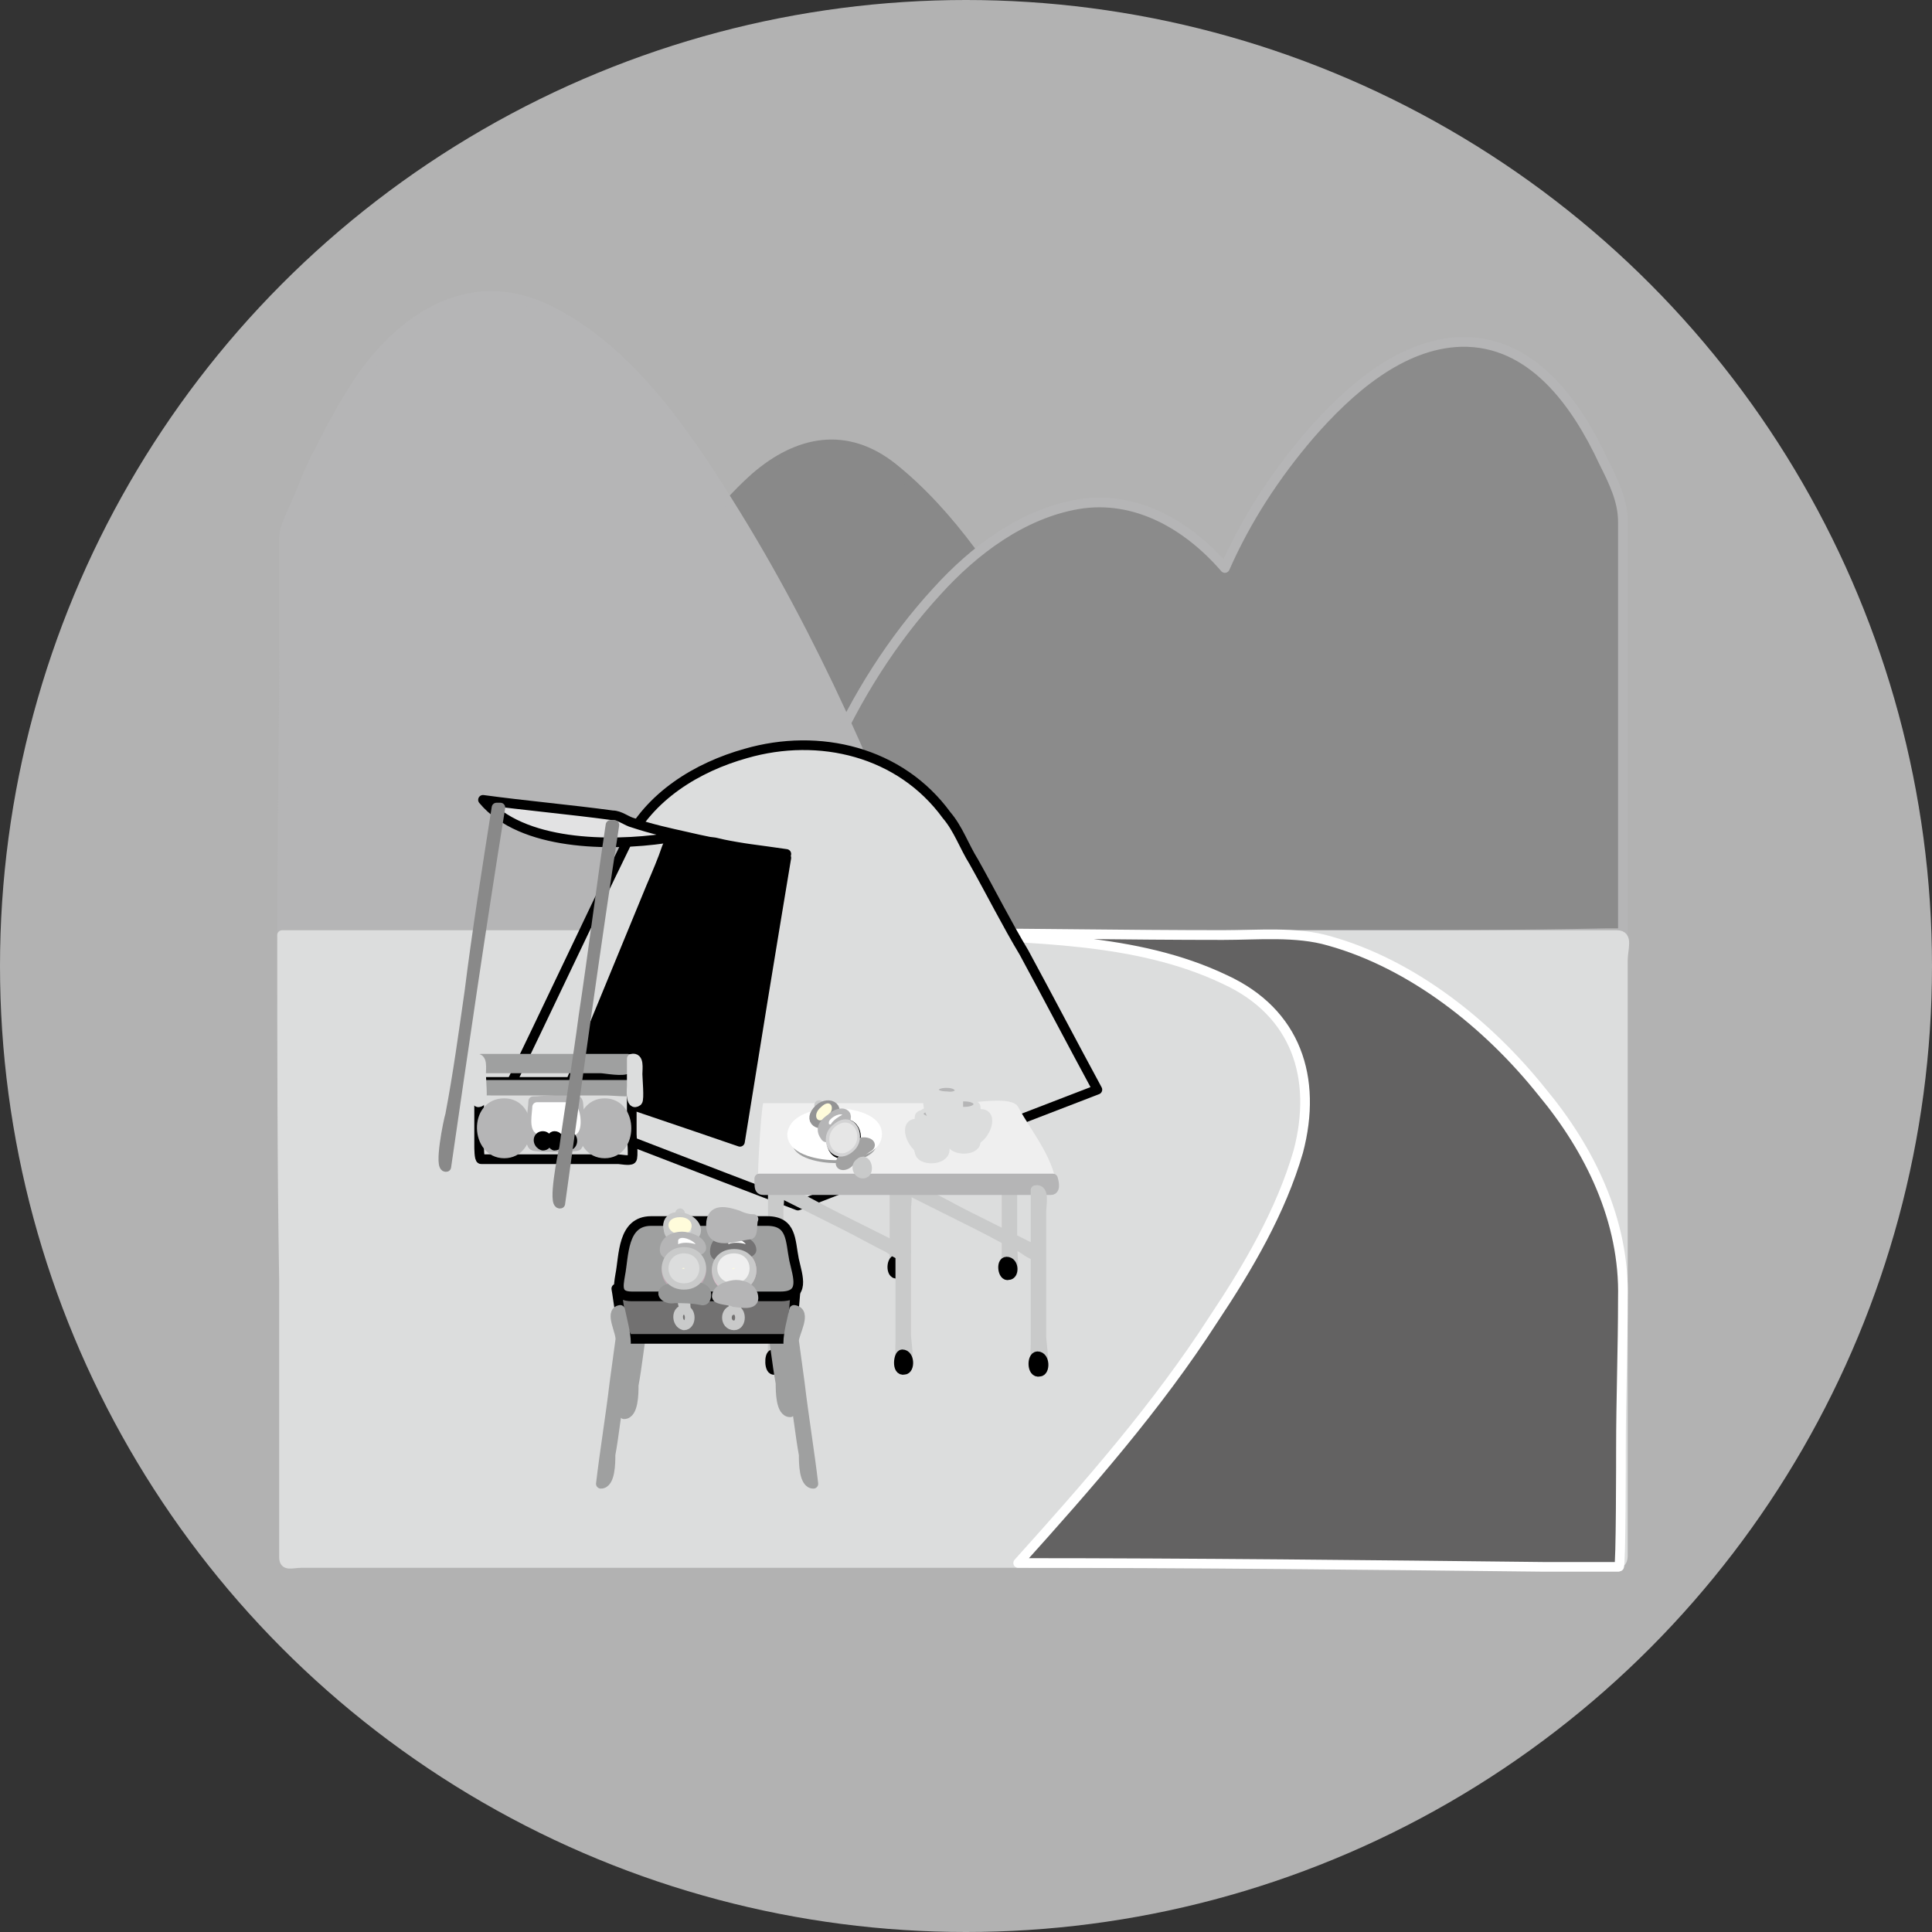 <?xml version="1.0" encoding="utf-8"?>
<!-- Generator: Adobe Illustrator 17.1.0, SVG Export Plug-In . SVG Version: 6.00 Build 0)  -->
<!DOCTYPE svg PUBLIC "-//W3C//DTD SVG 1.1//EN" "http://www.w3.org/Graphics/SVG/1.1/DTD/svg11.dtd">
<svg version="1.1" id="Ebene_1" xmlns="http://www.w3.org/2000/svg" xmlns:xlink="http://www.w3.org/1999/xlink" x="0px" y="0px"
	 width="100px" height="100px" viewBox="0 0 100 100" enable-background="new 0 0 100 100" xml:space="preserve">
<rect x="0" y="0" width="100" height="100" fill="#333333" stroke="none"/>
<circle fill="#B2B2B2" cx="50" cy="50" r="50"/>
<path fill="#898989" stroke="#898989" stroke-width="0.5" stroke-linecap="round" stroke-linejoin="round" stroke-miterlimit="2.613" d="
	M29.4,41.9c0.9-2.9,2.1-5.7,3.5-8.4c1.6-3.1,3.5-6.4,6.2-8.8c2.2-1.9,4.7-2.4,7.1-0.5c3,2.4,5.4,6,7.2,9.3c1.6,2.8,3.2,6.1,3.2,9.4
	C47.6,42.6,38.5,42.3,29.4,41.9C29.4,41.9,29.4,41.9,29.4,41.9z"/>
<path fill="#8B8B8B" stroke="#B5B5B6" stroke-width="0.5" stroke-linecap="round" stroke-linejoin="round" stroke-miterlimit="2.613" d="
	M40.5,48.5c9.6,0,19.3-0.1,28.9-0.1c4.6,0,9.2,0,13.8-0.1c0.3,0,0.6,0,0.8,0c0,0,0-1.1,0-1.2c0-2.6,0-5.3,0-7.9c0-3.1,0-6.2,0-9.3
	c0-1,0-1.9,0-2.9c0-1.1-0.5-2.1-1-3.1c-1.4-3-3.7-6.3-7.4-6.2c-3.1,0.1-5.8,2.5-7.8,4.8c-1.8,2.1-3.3,4.4-4.4,6.9
	c-1.9-2.2-4.6-3.8-7.6-3.3c-2.9,0.5-5.4,2.4-7.3,4.5c-2.3,2.5-4.2,5.5-5.6,8.7C41.7,42.1,40.6,45.3,40.5,48.5z"/>
<path fill="#B5B5B6" stroke="#B5B5B6" stroke-width="0.5" stroke-linecap="round" stroke-linejoin="round" stroke-miterlimit="2.613" d="
	M14.6,48.4c0-4.9,0.1-9.8,0.1-14.7c0-2,0-3.9,0-5.9c0-0.5,0.4-1.2,0.6-1.7c0.4-0.9,0.7-1.8,1.2-2.7c0.7-1.4,1.4-2.7,2.3-4
	c2.3-3.2,5.8-5.3,9.7-3.3c4,2,6.9,6.2,9.2,9.9c4.4,7,7.8,14.8,10.6,22.6c0,0.1,0.1,0.3,0.1,0.3c-0.2-0.1-0.7,0-0.8,0
	c-0.8,0-1.6,0-2.4,0c-2.7,0-5.4-0.1-8.1-0.1c-6.1-0.1-12.3-0.2-18.4-0.3C17.4,48.4,16,48.4,14.6,48.4z"/>
<path fill="#DCDDDD" stroke="#DCDDDD" stroke-width="0.5" stroke-linecap="round" stroke-linejoin="round" stroke-miterlimit="2.613" d="
	M14.6,48.4c7.6,0,15.2,0,22.8,0c12.4,0,24.7,0,37.1,0c3.1,0,6.1,0,9.2,0c0.6,0,0.3,0.7,0.3,1.3c0,2.2,0,4.5,0,6.7
	c0,6.3,0,12.5,0,18.8c0,1.8,0,3.6,0,5.3c0,0.6-0.4,0.4-0.9,0.4c-9.6,0-19.1,0-28.7,0c-11.6,0-23.1,0-34.7,0c-1.4,0-2.7,0-4.1,0
	c-0.5,0-0.9,0.2-0.9-0.3c0-4.8,0-9.6,0-14.3C14.6,60.3,14.6,54.4,14.6,48.4z"/>
<path fill="#636262" stroke="#FFFFFF" stroke-width="0.5" stroke-linecap="round" stroke-linejoin="round" stroke-miterlimit="2.613" d="
	M52.7,80.9c3.6-4,7.2-8.1,10.1-12.6c1.8-2.7,3.5-5.6,4.4-8.7c1-3.8-0.1-7.2-3.8-8.9c-4.6-2.2-10.1-2.1-15-2.4c5,0,9.9,0.1,14.9,0.1
	c1.8,0,3.8-0.2,5.5,0.3c4.3,1.2,8.2,4.3,11,7.8c2.5,3,4.3,6.7,4.2,10.7c0,2.6-0.1,5.2-0.1,7.8c0,0.4,0,6.1-0.1,6.1
	c-1.3,0-2.6,0-3.9,0C70.9,81,61.8,80.9,52.7,80.9z"/>
<path fill="#DCDDDD" stroke="#000000" stroke-width="0.5" stroke-linecap="round" stroke-linejoin="round" stroke-miterlimit="2.613" d="
	M41.3,62.4c-5-1.9-10.1-3.9-15.1-5.8c2.1-4.3,4.1-8.6,6.2-12.9c1.2-2.5,3.7-4,6.2-4.7c3.8-1.1,8-0.1,10.4,3.2
	c0.6,0.7,0.9,1.6,1.4,2.4c0.9,1.6,1.7,3.2,2.6,4.7c1.3,2.4,2.5,4.7,3.8,7.1C51.6,58.4,46.4,60.4,41.3,62.4z"/>
<path stroke="#000000" stroke-width="0.5" stroke-linecap="round" stroke-linejoin="round" stroke-miterlimit="2.613" d="
	M38.3,59.1c-2.9-1-5.9-2-8.8-3c1.4-3.4,2.8-6.8,4.2-10.2c0.3-0.7,0.6-1.4,0.8-2c0.2-0.5,0.1-0.4,0.6-0.3c1.9,0.3,3.7,0.5,5.6,0.8
	C39.9,49.2,39.1,54.1,38.3,59.1z"/>
<path fill="#E2E2E3" stroke="#000000" stroke-width="0.5" stroke-linecap="round" stroke-linejoin="round" stroke-miterlimit="2.613" d="
	M40.7,44.2c-1.7-0.2-3.5-0.5-5.2-0.9c-0.9-0.2-1.8-0.4-2.7-0.7c-0.4-0.1-0.7-0.4-1.1-0.4c-2.2-0.3-4.5-0.5-6.7-0.8
	c2,2.4,6.6,2.4,9.4,2c0.8-0.1,1.7,0.1,2.6,0.2C38.2,43.9,39.4,44,40.7,44.2z"/>
<path fill="#898989" stroke="#898989" stroke-width="0.5" stroke-linecap="round" stroke-linejoin="round" stroke-miterlimit="2.613" d="
	M25.9,41.8c-0.1,0-0.1,0-0.2,0c-0.5,3.2-1,6.3-1.4,9.5c-0.3,2.1-0.6,4.3-1,6.4c-0.1,0.3-0.6,2.8-0.2,2.7C24,54.2,24.9,48,25.9,41.8z
	"/>
<path fill="#B5B5B6" stroke="#C9CACA" stroke-width="0.5" stroke-linecap="round" stroke-linejoin="round" stroke-miterlimit="2.613" d="
	M52.1,57.5c0.5-0.1,0.3,0.8,0.3,1.1c0,1,0,1.9,0,2.9c0,1,0,2,0,3c0,0.2,0.1,1.3,0,1.4c-0.4,0.3-0.3-1-0.3-1.1c0-1,0-1.9,0-2.9
	C52.1,60.4,52.1,59,52.1,57.5z"/>
<path fill="#C9CACA" stroke="#C9CACA" stroke-width="0.5" stroke-linecap="round" stroke-linejoin="round" stroke-miterlimit="2.613" d="
	M47,61.6c0.1-0.4,0.6,0,0.9,0.2c0.8,0.4,1.5,0.8,2.3,1.2c1.2,0.6,2.4,1.2,3.6,1.8c-0.1,0.4-0.6,0-0.9-0.2c-0.8-0.4-1.5-0.8-2.3-1.2
	C49.4,62.8,48.2,62.2,47,61.6z"/>
<path fill="#B5B5B6" stroke="#C9CACA" stroke-width="0.5" stroke-linecap="round" stroke-linejoin="round" stroke-miterlimit="2.613" d="
	M46.3,57.5c0.5-0.1,0.3,0.8,0.3,1.1c0,1,0,1.9,0,2.9c0,1,0,2,0,3c0,0.2,0.1,1.3,0,1.4c-0.4,0.3-0.3-1-0.3-1.1c0-1,0-1.9,0-2.9
	C46.3,60.3,46.3,58.9,46.3,57.5z"/>
<path stroke="#000000" stroke-width="0.5" stroke-linecap="round" stroke-linejoin="round" stroke-miterlimit="2.613" d="
	M46.4,65.2c0.4,0,0.4,0.7,0.1,0.7C46.1,66.1,46.1,65.2,46.4,65.2z"/>
<path fill="#C9CACA" stroke="#C9CACA" stroke-width="0.5" stroke-linecap="round" stroke-linejoin="round" stroke-miterlimit="2.613" d="
	M40.1,61.6c0.1-0.4,0.6,0,0.9,0.2c0.8,0.4,1.5,0.8,2.3,1.2c1.2,0.6,2.4,1.2,3.6,1.8c-0.1,0.4-0.6,0-0.9-0.2
	c-0.8-0.4-1.5-0.8-2.3-1.2C42.5,62.8,41.3,62.2,40.1,61.6z"/>
<path stroke="#000000" stroke-width="0.5" stroke-linecap="round" stroke-linejoin="round" stroke-miterlimit="2.613" d="
	M52.1,65.3c0.4,0,0.4,0.7,0.1,0.7C51.9,66.1,51.8,65.3,52.1,65.3z"/>
<path fill="#C9CACA" stroke="#C9CACA" stroke-width="0.5" stroke-linecap="round" stroke-linejoin="round" stroke-miterlimit="2.613" d="
	M46.6,61.5c0.5-0.1,0.3,0.8,0.3,1.1c0,1.1,0,2.1,0,3.2c0,1.1,0,2.2,0,3.3c0,0.2,0.2,1.4,0,1.5c-0.4,0.4-0.3-1-0.3-1.1
	c0-1.1,0-2.1,0-3.2C46.6,64.8,46.6,63.2,46.6,61.5z"/>
<path stroke="#000000" stroke-width="0.5" stroke-linecap="round" stroke-linejoin="round" stroke-miterlimit="2.613" d="
	M46.7,70.1c0.4,0,0.4,0.8,0.1,0.8C46.4,71,46.5,70.1,46.7,70.1z"/>
<path fill="#C9CACA" stroke="#C9CACA" stroke-width="0.5" stroke-linecap="round" stroke-linejoin="round" stroke-miterlimit="2.613" d="
	M40,61.5c0.5-0.1,0.3,0.8,0.3,1.1c0,1.1,0,2.1,0,3.2c0,1.1,0,2.2,0,3.3c0,0.2,0.2,1.4,0,1.5c-0.4,0.4-0.3-1-0.3-1.1
	c0-1.1,0-2.1,0-3.2C40,64.7,40,63.1,40,61.5z"/>
<path stroke="#000000" stroke-width="0.5" stroke-linecap="round" stroke-linejoin="round" stroke-miterlimit="2.613" d="M40,70.1
	c0.4,0,0.4,0.8,0.1,0.8C39.8,71,39.8,70.1,40,70.1z"/>
<path fill="#EFEFEF" d="M39.5,57.1c3.4,0,6.8,0,10.3,0c0.6,0,2.6-0.4,2.9,0.2c0.7,1.3,2,2.8,2,4.4c-3.7,0-7.4,0-11.2,0
	c-1.4,0-2.8,0-4.2,0C39.1,61.7,39.4,57.4,39.5,57.1z"/>
<path fill="#B5B5B6" stroke="#B5B5B6" stroke-width="0.5" stroke-linecap="round" stroke-linejoin="round" stroke-miterlimit="2.613" d="
	M39.3,61c4.8,0,9.7,0,14.5,0c0.2,0,0.5,0,0.7,0c0,0,0.2,0.6-0.1,0.6c-0.8,0-1.7,0-2.5,0c-3.1,0-6.2,0-9.3,0c-0.9,0-1.8,0-2.7,0
	C39.3,61.6,39.3,61.7,39.3,61z"/>
<path fill="#C9CACA" stroke="#C9CACA" stroke-width="0.5" stroke-linecap="round" stroke-linejoin="round" stroke-miterlimit="2.613" d="
	M53.6,61.6c0.5-0.1,0.3,0.8,0.3,1.1c0,1.1,0,2.1,0,3.2c0,1.1,0,2.2,0,3.3c0,0.2,0.2,1.4,0,1.5c-0.4,0.4-0.3-1-0.3-1.1
	c0-1.1,0-2.1,0-3.2C53.6,64.9,53.6,63.3,53.6,61.6z"/>
<path stroke="#000000" stroke-width="0.5" stroke-linecap="round" stroke-linejoin="round" stroke-miterlimit="2.613" d="
	M53.7,70.2c0.4,0,0.4,0.8,0.1,0.8C53.4,71.1,53.4,70.2,53.7,70.2z"/>
<path fill="#9FA0A0" stroke="#9FA0A0" stroke-width="0.5" stroke-linecap="round" stroke-linejoin="round" stroke-miterlimit="2.613" d="
	M39.9,64.1c-0.1,0.5-0.3,1.2-0.3,1.7c0.1,0.8,0.2,1.7,0.3,2.5c0.2,1.1,0.3,2.2,0.5,3.3c0,0.4,0,1.5,0.5,1.5
	c-0.2-1.7-0.5-3.5-0.7-5.2c-0.1-0.7-0.2-1.5-0.3-2.2C39.8,65.3,40.5,64.2,39.9,64.1z"/>
<path fill="#9FA0A0" stroke="#9FA0A0" stroke-width="0.5" stroke-linecap="round" stroke-linejoin="round" stroke-miterlimit="2.613" d="
	M33.3,64.2c0.1,0.5,0.3,1.2,0.3,1.7c-0.1,0.8-0.2,1.7-0.3,2.5c-0.2,1.1-0.3,2.2-0.5,3.3c0,0.4,0,1.5-0.5,1.5
	c0.2-1.7,0.5-3.5,0.7-5.2c0.1-0.7,0.2-1.5,0.3-2.2C33.4,65.4,32.7,64.3,33.3,64.2z"/>
<path fill="#727171" stroke="#000000" stroke-width="0.5" stroke-linecap="round" stroke-linejoin="round" stroke-miterlimit="2.613" d="
	M31.9,66.7c3.1,0,6.2,0,9.3,0c-0.1,0.5-0.1,2.6-0.6,2.6c-1.4,0-2.7,0-4.1,0c-1.3,0-2.6,0-3.9,0C32.2,69.3,32,67.2,31.9,66.7z"/>
<path fill="#9FA0A0" stroke="#000000" stroke-width="0.5" stroke-linecap="round" stroke-linejoin="round" stroke-miterlimit="2.613" d="
	M33.7,63.2c2,0,4,0,6,0c1.3,0,1.2,1,1.4,2c0.2,0.9,0.6,1.9-0.7,1.9c-2.3,0-4.7,0-7,0c-0.2,0-0.5,0-0.7,0c-0.8,0-0.7-0.5-0.6-1.1
	C32.3,65,32.2,63.2,33.7,63.2z"/>
<path fill="#9FA0A0" stroke="#9FA0A0" stroke-width="0.5" stroke-linecap="round" stroke-linejoin="round" stroke-miterlimit="2.613" d="
	M32.1,67.8c0.1,0.5,0.3,1.2,0.3,1.7c-0.1,0.8-0.2,1.7-0.3,2.5c-0.2,1.1-0.3,2.2-0.5,3.3c0,0.4,0,1.5-0.5,1.5
	c0.2-1.7,0.5-3.5,0.7-5.2c0.1-0.7,0.2-1.5,0.3-2.2C32.2,69,31.5,67.9,32.1,67.8z"/>
<path fill="#9FA0A0" stroke="#9FA0A0" stroke-width="0.5" stroke-linecap="round" stroke-linejoin="round" stroke-miterlimit="2.613" d="
	M41.1,67.8c-0.1,0.5-0.3,1.2-0.3,1.7c0.1,0.8,0.2,1.7,0.3,2.5c0.2,1.1,0.3,2.2,0.5,3.3c0,0.4,0,1.5,0.5,1.5
	c-0.2-1.7-0.5-3.5-0.7-5.2c-0.1-0.7-0.2-1.5-0.3-2.2C41.1,69,41.8,67.9,41.1,67.8z"/>
<path fill="#C9CACA" stroke="#C9CACA" stroke-width="0.5" stroke-linecap="round" stroke-linejoin="round" stroke-miterlimit="2.613" d="
	M35.2,62.8c0,0.7-0.1,4.9,0.3,5C35.4,66.1,35.3,64.5,35.2,62.8z"/>
<path fill="#FDD000" stroke="#BDA7B2" stroke-width="0.5" stroke-linecap="round" stroke-linejoin="round" stroke-miterlimit="2.613" d="
	M35.4,64.9c1.2,0,1.2,1.7,0,1.7C34.2,66.6,34.2,64.9,35.4,64.9z"/>
<path fill="#969797" stroke="#969797" stroke-width="0.5" stroke-linecap="round" stroke-linejoin="round" stroke-miterlimit="2.613" d="
	M34.6,66.7c0.5-0.1,0.9-0.1,1.4-0.1c0.2,0,0.4,0.1,0.5,0.2c0.1,0.1,0.1,0.6-0.2,0.5c-0.5-0.1-0.9-0.1-1.4-0.1
	C34.5,67.3,34,66.9,34.6,66.7z"/>
<path fill="#DADBDB" stroke="#C7C8C8" stroke-width="0.5" stroke-linecap="round" stroke-linejoin="round" stroke-miterlimit="2.613" d="
	M35,63c0.7-0.1,1.5,0.7,0.7,1.1c-0.4,0.2-1.1,0-1.1-0.5C34.5,63.3,34.7,63,35,63z"/>
<path fill="#FFFCDB" d="M35.2,63c0.8,0,0.8,0.9,0,0.9C34.4,63.8,34.4,63,35.2,63z"/>
<path fill="#B5B5B6" stroke="#B5B5B6" stroke-width="0.5" stroke-linecap="round" stroke-linejoin="round" stroke-miterlimit="2.613" d="
	M35.3,64c0.3,0,1,0.2,1,0.6c0,0.2-0.8,0.2-0.9,0.3c-0.2,0-1,0.2-1-0.2C34.4,64.2,34.9,64,35.3,64z"/>
<path fill="#FFFFFF" d="M35.1,64.2c0.1-0.3,0.8,0,0.9,0.2c-0.3-0.1-0.7-0.1-0.9,0C35.1,64.3,35.1,64.3,35.1,64.2z"/>
<path fill="#FFFCDB" stroke="#C9CACA" stroke-width="0.5" stroke-linecap="round" stroke-linejoin="round" stroke-miterlimit="2.613" d="
	M35.4,64.8c1.2,0,1.2,1.7,0,1.7C34.2,66.5,34.2,64.8,35.4,64.8z"/>
<path fill="none" stroke="#DCDDDD" stroke-width="0.25" stroke-linecap="round" stroke-linejoin="round" stroke-miterlimit="2.613" d="
	M35.4,65c0.9,0,0.9,1.3,0,1.3C34.5,66.3,34.5,65,35.4,65z M35.4,65.1c0.7,0,0.7,1,0,1C34.7,66.2,34.7,65.1,35.4,65.1z M35.4,65.3
	c0.5,0,0.5,0.7,0,0.7C34.9,66,34.9,65.3,35.4,65.3z M35.4,65.5c0.2,0,0.2,0.3,0,0.3C35.1,65.8,35.1,65.5,35.4,65.5z"/>
<path fill="none" stroke="#C9CACA" stroke-width="0.5" stroke-linecap="round" stroke-linejoin="round" stroke-miterlimit="2.613" d="
	M35.4,67.8c0.4,0,0.4,0.8,0,0.8C35,68.5,35,67.8,35.4,67.8z"/>
<path fill="#C9CACA" stroke="#C9CACA" stroke-width="0.5" stroke-linecap="round" stroke-linejoin="round" stroke-miterlimit="2.613" d="
	M37.8,62.8c0,0.7-0.1,4.9,0.3,5C38,66.2,37.9,64.5,37.8,62.8z"/>
<path fill="#FDD000" stroke="#D8BFCB" stroke-width="0.5" stroke-linecap="round" stroke-linejoin="round" stroke-miterlimit="2.613" d="
	M38,64.9c1.2,0,1.2,1.7,0,1.7C36.8,66.7,36.8,64.9,38,64.9z"/>
<path fill="#747374" stroke="#747374" stroke-width="0.5" stroke-linecap="round" stroke-linejoin="round" stroke-miterlimit="2.613" d="
	M37.9,64.1c0.3,0,1,0.2,1,0.6c0,0.2-0.8,0.2-0.9,0.3c-0.2,0-1,0.2-1-0.2C37,64.2,37.5,64.1,37.9,64.1z"/>
<path fill="#FFFFFF" d="M37.7,64.2c0.1-0.3,0.8,0,0.9,0.2c-0.3-0.1-0.7-0.1-0.9,0C37.7,64.4,37.7,64.3,37.7,64.2z"/>
<path fill="#FFFCDB" stroke="#C9CACA" stroke-width="0.5" stroke-linecap="round" stroke-linejoin="round" stroke-miterlimit="2.613" d="
	M38,64.9c1.2,0,1.2,1.7,0,1.7C36.8,66.5,36.8,64.9,38,64.9z"/>
<path fill="none" stroke="#EFEFEF" stroke-width="0.25" stroke-linecap="round" stroke-linejoin="round" stroke-miterlimit="2.613" d="
	M38,65c0.9,0,0.9,1.3,0,1.3C37,66.3,37,65,38,65z M38,65.2c0.7,0,0.7,1,0,1C37.2,66.2,37.2,65.2,38,65.2z M38,65.3
	c0.5,0,0.5,0.7,0,0.7C37.5,66,37.5,65.3,38,65.3z M38,65.5c0.2,0,0.2,0.3,0,0.3C37.7,65.9,37.7,65.5,38,65.5z"/>
<path fill="none" stroke="#C9CACA" stroke-width="0.5" stroke-linecap="round" stroke-linejoin="round" stroke-miterlimit="2.613" d="
	M38,67.8c0.4,0,0.4,0.8,0,0.8C37.5,68.6,37.5,67.8,38,67.8z"/>
<path fill="#B5B5B6" stroke="#B5B5B6" stroke-width="0.5" stroke-linecap="round" stroke-linejoin="round" stroke-miterlimit="2.613" d="
	M38.8,63.9c-0.8,0.1-2,0.6-2-0.5c0-0.9,0.8-0.7,1.4-0.5c0.2,0.1,0.5,0.2,0.8,0.2C38.9,63.3,39,63.9,38.8,63.9z"/>
<path fill="#B5B5B6" stroke="#B5B5B6" stroke-width="0.5" stroke-linecap="round" stroke-linejoin="round" stroke-miterlimit="2.613" d="
	M38.1,66.5c-0.3,0-1,0.2-1,0.6c0,0.2,0.8,0.2,0.9,0.3c0.2,0,1,0.2,1-0.2C39,66.7,38.5,66.5,38.1,66.5z"/>
<path fill="#9FA0A0" d="M43.2,58c0.6,0,2.2,0.2,2.2,1.1c0,0.9-1.5,1.1-2.2,1.1c-0.6,0-2.2-0.2-2.2-1.1S42.6,58,43.2,58z"/>
<path fill="#FFFFFF" stroke="#FFFFFF" stroke-width="0.5" stroke-linecap="round" stroke-linejoin="round" stroke-miterlimit="2.613" d="
	M43.2,57.6c0.6,0,2.2,0.2,2.2,1.1c0,0.9-1.5,1.1-2.2,1.1c-0.6,0-2.2-0.2-2.2-1.1C41.1,57.8,42.6,57.6,43.2,57.6z"/>
<path fill="#DCDDDD" stroke="#DCDDDD" stroke-width="0.5" stroke-linecap="round" stroke-linejoin="round" stroke-miterlimit="2.613" d="
	M49.2,57.2c0.2,0,1.3-0.1,1.3,0.1c0,0.5,0.2,1.4,0,1.8c0,0.5-1.3,0.5-1.3-0.1C49.2,58.4,49.2,57.8,49.2,57.2z"/>
<path fill="#B5B5B6" stroke="#DCDDDD" stroke-width="0.216" stroke-miterlimit="2.613" d="M49.9,56.9c0.8,0,0.8,0.5,0,0.5
	C49.1,57.4,49.1,56.9,49.9,56.9z"/>
<path fill="#DCDDDD" stroke="#DCDDDD" stroke-width="0.5" stroke-linecap="round" stroke-linejoin="round" stroke-miterlimit="2.613" d="
	M50.5,57.7c1-0.3,0.6,1,0,1.3c0.1-0.4,0.4-0.6,0.4-1.1c-0.1,0.1-0.3,0.1-0.4,0.1C50.5,57.8,50.5,57.7,50.5,57.7z"/>
<path fill="#DCDDDD" stroke="#DCDDDD" stroke-width="0.5" stroke-linecap="round" stroke-linejoin="round" stroke-miterlimit="2.613" d="
	M48.9,57.7c-0.2,0-1.3-0.1-1.3,0.1c0,0.5-0.2,1.4,0,1.8c0,0.5,1.3,0.5,1.3-0.1C48.9,58.9,48.9,58.3,48.9,57.7z"/>
<path fill="#B5B5B6" stroke="#DCDDDD" stroke-width="0.216" stroke-miterlimit="2.613" d="M48.3,57.4c-0.8,0-0.8,0.5,0,0.5
	C49,57.9,49,57.4,48.3,57.4z"/>
<path fill="#DCDDDD" stroke="#DCDDDD" stroke-width="0.5" stroke-linecap="round" stroke-linejoin="round" stroke-miterlimit="2.613" d="
	M47.7,58.2c-1-0.3-0.6,1,0,1.3c-0.1-0.4-0.4-0.6-0.4-1.1c0.1,0.1,0.3,0.1,0.4,0.1C47.6,58.4,47.6,58.3,47.7,58.2z"/>
<path fill="#C9CACA" stroke="#C9CACA" stroke-width="0.5" stroke-linecap="round" stroke-linejoin="round" stroke-miterlimit="2.613" d="
	M42.4,57.2c0.7,1,1.4,2,2.1,3c0,0,0.1,0,0.1-0.1C43.8,59.2,43.1,58.2,42.4,57.2z"/>
<path fill="#FFFFFF" stroke="#000000" stroke-width="0.5" stroke-linecap="round" stroke-linejoin="round" stroke-miterlimit="2.613" d="
	M43.3,58.4c0.8-0.7,1.4,0.5,0.7,1.1C43.2,60.2,42.7,59,43.3,58.4z"/>
<path fill="#FFFFFF" stroke="#A2A2A2" stroke-width="0.5" stroke-linecap="round" stroke-linejoin="round" stroke-miterlimit="2.613" d="
	M43.6,60c0.2-0.3,0.5-0.6,0.8-0.8c0.3-0.2,0.9,0,0.5,0.2c-0.3,0.2-0.6,0.5-0.9,0.7C43.8,60.4,43.3,60.4,43.6,60z"/>
<path fill="#FFFFFF" stroke="#949495" stroke-width="0.5" stroke-linecap="round" stroke-linejoin="round" stroke-miterlimit="2.613" d="
	M42.3,57.5c0.5-0.6,1.3-0.2,0.7,0.4C42.6,58.4,41.8,58.1,42.3,57.5z"/>
<path fill="#FFFCDB" d="M42.5,57.3c0.5-0.5,0.8,0.1,0.3,0.5C42.3,58.3,42,57.7,42.5,57.3z"/>
<path fill="#B5B5B6" stroke="#B5B5B6" stroke-width="0.5" stroke-linecap="round" stroke-linejoin="round" stroke-miterlimit="2.613" d="
	M43,57.9c0.5-0.5,1.2-0.3,0.5,0.4c-0.1,0.1-0.7,0.8-0.8,0.5C42.4,58.4,42.7,58.1,43,57.9z"/>
<path fill="#FFFFFF" d="M42.9,58.1c0-0.2,0.5-0.5,0.7-0.4c-0.2,0.1-0.5,0.3-0.6,0.5C42.9,58.2,42.9,58.2,42.9,58.1z"/>
<path fill="#FFFCDB" stroke="#D3D3D4" stroke-width="0.5" stroke-linecap="round" stroke-linejoin="round" stroke-miterlimit="2.613" d="
	M43.3,58.4c0.8-0.7,1.3,0.5,0.7,1C43.2,60.1,42.6,58.9,43.3,58.4z"/>
<path fill="none" stroke="#E6E6E6" stroke-width="0.5" stroke-linecap="round" stroke-linejoin="round" stroke-miterlimit="2.613" d="
	M43.4,58.5c0.6-0.5,1,0.4,0.5,0.8C43.3,59.8,42.9,58.9,43.4,58.5z M43.4,58.6c0.5-0.4,0.8,0.3,0.4,0.6C43.4,59.6,43,58.9,43.4,58.6z
	 M43.5,58.7c0.3-0.3,0.6,0.2,0.3,0.4C43.4,59.4,43.2,58.9,43.5,58.7z M43.6,58.8c0.2-0.1,0.3,0.1,0.1,0.2
	C43.5,59.1,43.4,58.9,43.6,58.8z"/>
<path fill="none" stroke="#C9CACA" stroke-width="0.5" stroke-linecap="round" stroke-linejoin="round" stroke-miterlimit="2.613" d="
	M44.5,60.2c0.3-0.3,0.5,0.3,0.3,0.5C44.5,60.9,44.2,60.4,44.5,60.2z"/>
<path fill="#DCDDDD" stroke="#DCDDDD" stroke-width="0.5" stroke-linecap="round" stroke-linejoin="round" stroke-miterlimit="2.613" d="
	M49.6,56.5c-0.2,0-1.1-0.1-1.1,0.1c0,0.4-0.2,1.2,0,1.6c0,0.5,1.1,0.4,1.1-0.1C49.6,57.5,49.6,57,49.6,56.5z"/>
<path fill="#B5B5B6" stroke="#DCDDDD" stroke-width="0.216" stroke-miterlimit="2.613" d="M49,56.2c-0.7,0-0.7,0.4,0,0.4
	C49.7,56.7,49.7,56.2,49,56.2z"/>
<path fill="#DCDDDD" stroke="#DCDDDD" stroke-width="0.5" stroke-linecap="round" stroke-linejoin="round" stroke-miterlimit="2.613" d="
	M48.5,56.9c-0.8-0.4-0.4,0.9,0,1.1c-0.1-0.4-0.4-0.5-0.4-1c0.1,0.1,0.3,0,0.4,0.1C48.4,57,48.5,57,48.5,56.9z"/>
<path fill="#DCDDDD" stroke="#000000" stroke-width="0.5" stroke-linecap="round" stroke-linejoin="round" stroke-miterlimit="2.613" d="
	M24.8,56c2.2,0,4.5,0,6.7,0c0.4,0,0.7,0,1.1,0c0.1,0,0.1,0.6,0.1,0.7c0,0.7,0,1.3,0,2c0,0.2,0.1,1.2,0,1.3c-0.1,0.1-0.6,0-0.7,0
	c-0.6,0-1.2,0-1.7,0c-1.4,0-2.9,0-4.3,0c-0.4,0-0.7,0-1.1,0c-0.1,0-0.1-0.6-0.1-0.7C24.8,58.3,24.8,57.1,24.8,56z"/>
<path fill="#B5B5B6" stroke="#B5B5B6" stroke-width="0.5" stroke-linecap="round" stroke-linejoin="round" stroke-miterlimit="2.613" d="
	M26.1,57.1c1.5,0,1.5,2.6,0,2.6S24.5,57.1,26.1,57.1z"/>
<path fill="#B5B5B6" stroke="#B5B5B6" stroke-width="0.5" stroke-linecap="round" stroke-linejoin="round" stroke-miterlimit="2.613" d="
	M31.3,57.1c1.5,0,1.5,2.6,0,2.6C29.8,59.7,29.8,57.1,31.3,57.1z"/>
<path fill="#B5B5B6" stroke="#B5B5B6" stroke-width="0.5" stroke-linecap="round" stroke-linejoin="round" stroke-miterlimit="2.613" d="
	M27.6,57c0.4,0,2-0.2,2.3,0c0.1,0.1,0.1,2.2,0,2.3c-0.1,0.1-2.2,0.1-2.3,0C27.3,59.1,27.6,57.4,27.6,57z"/>
<path fill="#9FA0A0" d="M24.8,55.9c1.5,0,3,0,4.6,0c0.9,0,1.9,0,2.8,0c0.2,0,0.4,0,0.6,0c0,0,0.1,0.8,0,0.8c-0.2,0.1-1.2,0-1.4,0
	c-1.1,0-2.1,0-3.2,0c-0.9,0-1.9,0-2.8,0C24.6,56.7,24.8,56.7,24.8,55.9z"/>
<path fill="#FFFFFF" stroke="#FFFFFF" stroke-width="0.5" stroke-linecap="round" stroke-linejoin="round" stroke-miterlimit="2.613" d="
	M27.8,57.3c0.6,0,1.2,0,1.7,0c0.3,0,0.4,1,0.2,1.2c-0.2,0.2-1.5,0-1.7,0C27.6,58.5,27.8,57.6,27.8,57.3z"/>
<path stroke="#000000" stroke-width="0.5" stroke-linecap="round" stroke-linejoin="round" stroke-miterlimit="2.613" d="
	M28.1,58.8c0.3,0,0.3,0.5,0,0.5C27.8,59.2,27.8,58.8,28.1,58.8z"/>
<path stroke="#000000" stroke-width="0.5" stroke-linecap="round" stroke-linejoin="round" stroke-miterlimit="2.613" d="
	M28.7,58.8c0.3,0,0.3,0.5,0,0.5C28.5,59.2,28.5,58.8,28.7,58.8z"/>
<path stroke="#000000" stroke-width="0.5" stroke-linecap="round" stroke-linejoin="round" stroke-miterlimit="2.613" d="
	M29.4,58.8c0.3,0,0.3,0.5,0,0.5C29.1,59.2,29.1,58.8,29.4,58.8z"/>
<path fill="#9FA0A0" stroke="#9FA0A0" stroke-width="0.5" stroke-linecap="round" stroke-linejoin="round" stroke-miterlimit="2.613" d="
	M24.9,54.8c1.5,0,2.9,0,4.4,0c0.9,0,1.7,0,2.6,0c0.2,0,0.4,0,0.6,0c0.2,0,0.2,0.5,0,0.5c-0.2,0.2-1.2,0-1.4,0c-1,0-2,0-3,0
	c-0.9,0-1.7,0-2.6,0c-0.2,0-0.4,0-0.6,0C24.8,55.2,24.8,54.8,24.9,54.8z"/>
<path fill="#DCDDDD" stroke="#DCDDDD" stroke-width="0.5" stroke-linecap="round" stroke-linejoin="round" stroke-miterlimit="2.613" d="
	M32.7,54.8c0.4-0.1,0.3,0.5,0.3,0.8c0,0.2,0.1,1.3,0,1.4c-0.4,0.3-0.3-0.7-0.3-0.8C32.7,55.7,32.7,55.3,32.7,54.8z"/>
<path fill="#DCDDDD" stroke="#DCDDDD" stroke-width="0.5" stroke-linecap="round" stroke-linejoin="round" stroke-miterlimit="2.613" d="
	M24.6,54.8c0.4-0.1,0.3,0.5,0.3,0.8c0,0.2,0.1,1.3,0,1.4c-0.4,0.3-0.3-0.7-0.3-0.8C24.6,55.7,24.6,55.3,24.6,54.8z"/>
<path fill="#898989" stroke="#898989" stroke-width="0.5" stroke-linecap="round" stroke-linejoin="round" stroke-miterlimit="2.613" d="
	M31.8,42.7c-0.1,0-0.1,0-0.2,0c-0.5,3.3-0.9,6.6-1.4,9.9c-0.3,2.3-0.7,4.6-1,6.8c-0.1,0.4-0.6,3-0.2,2.9
	C29.9,55.8,30.8,49.2,31.8,42.7z"/>
</svg>
